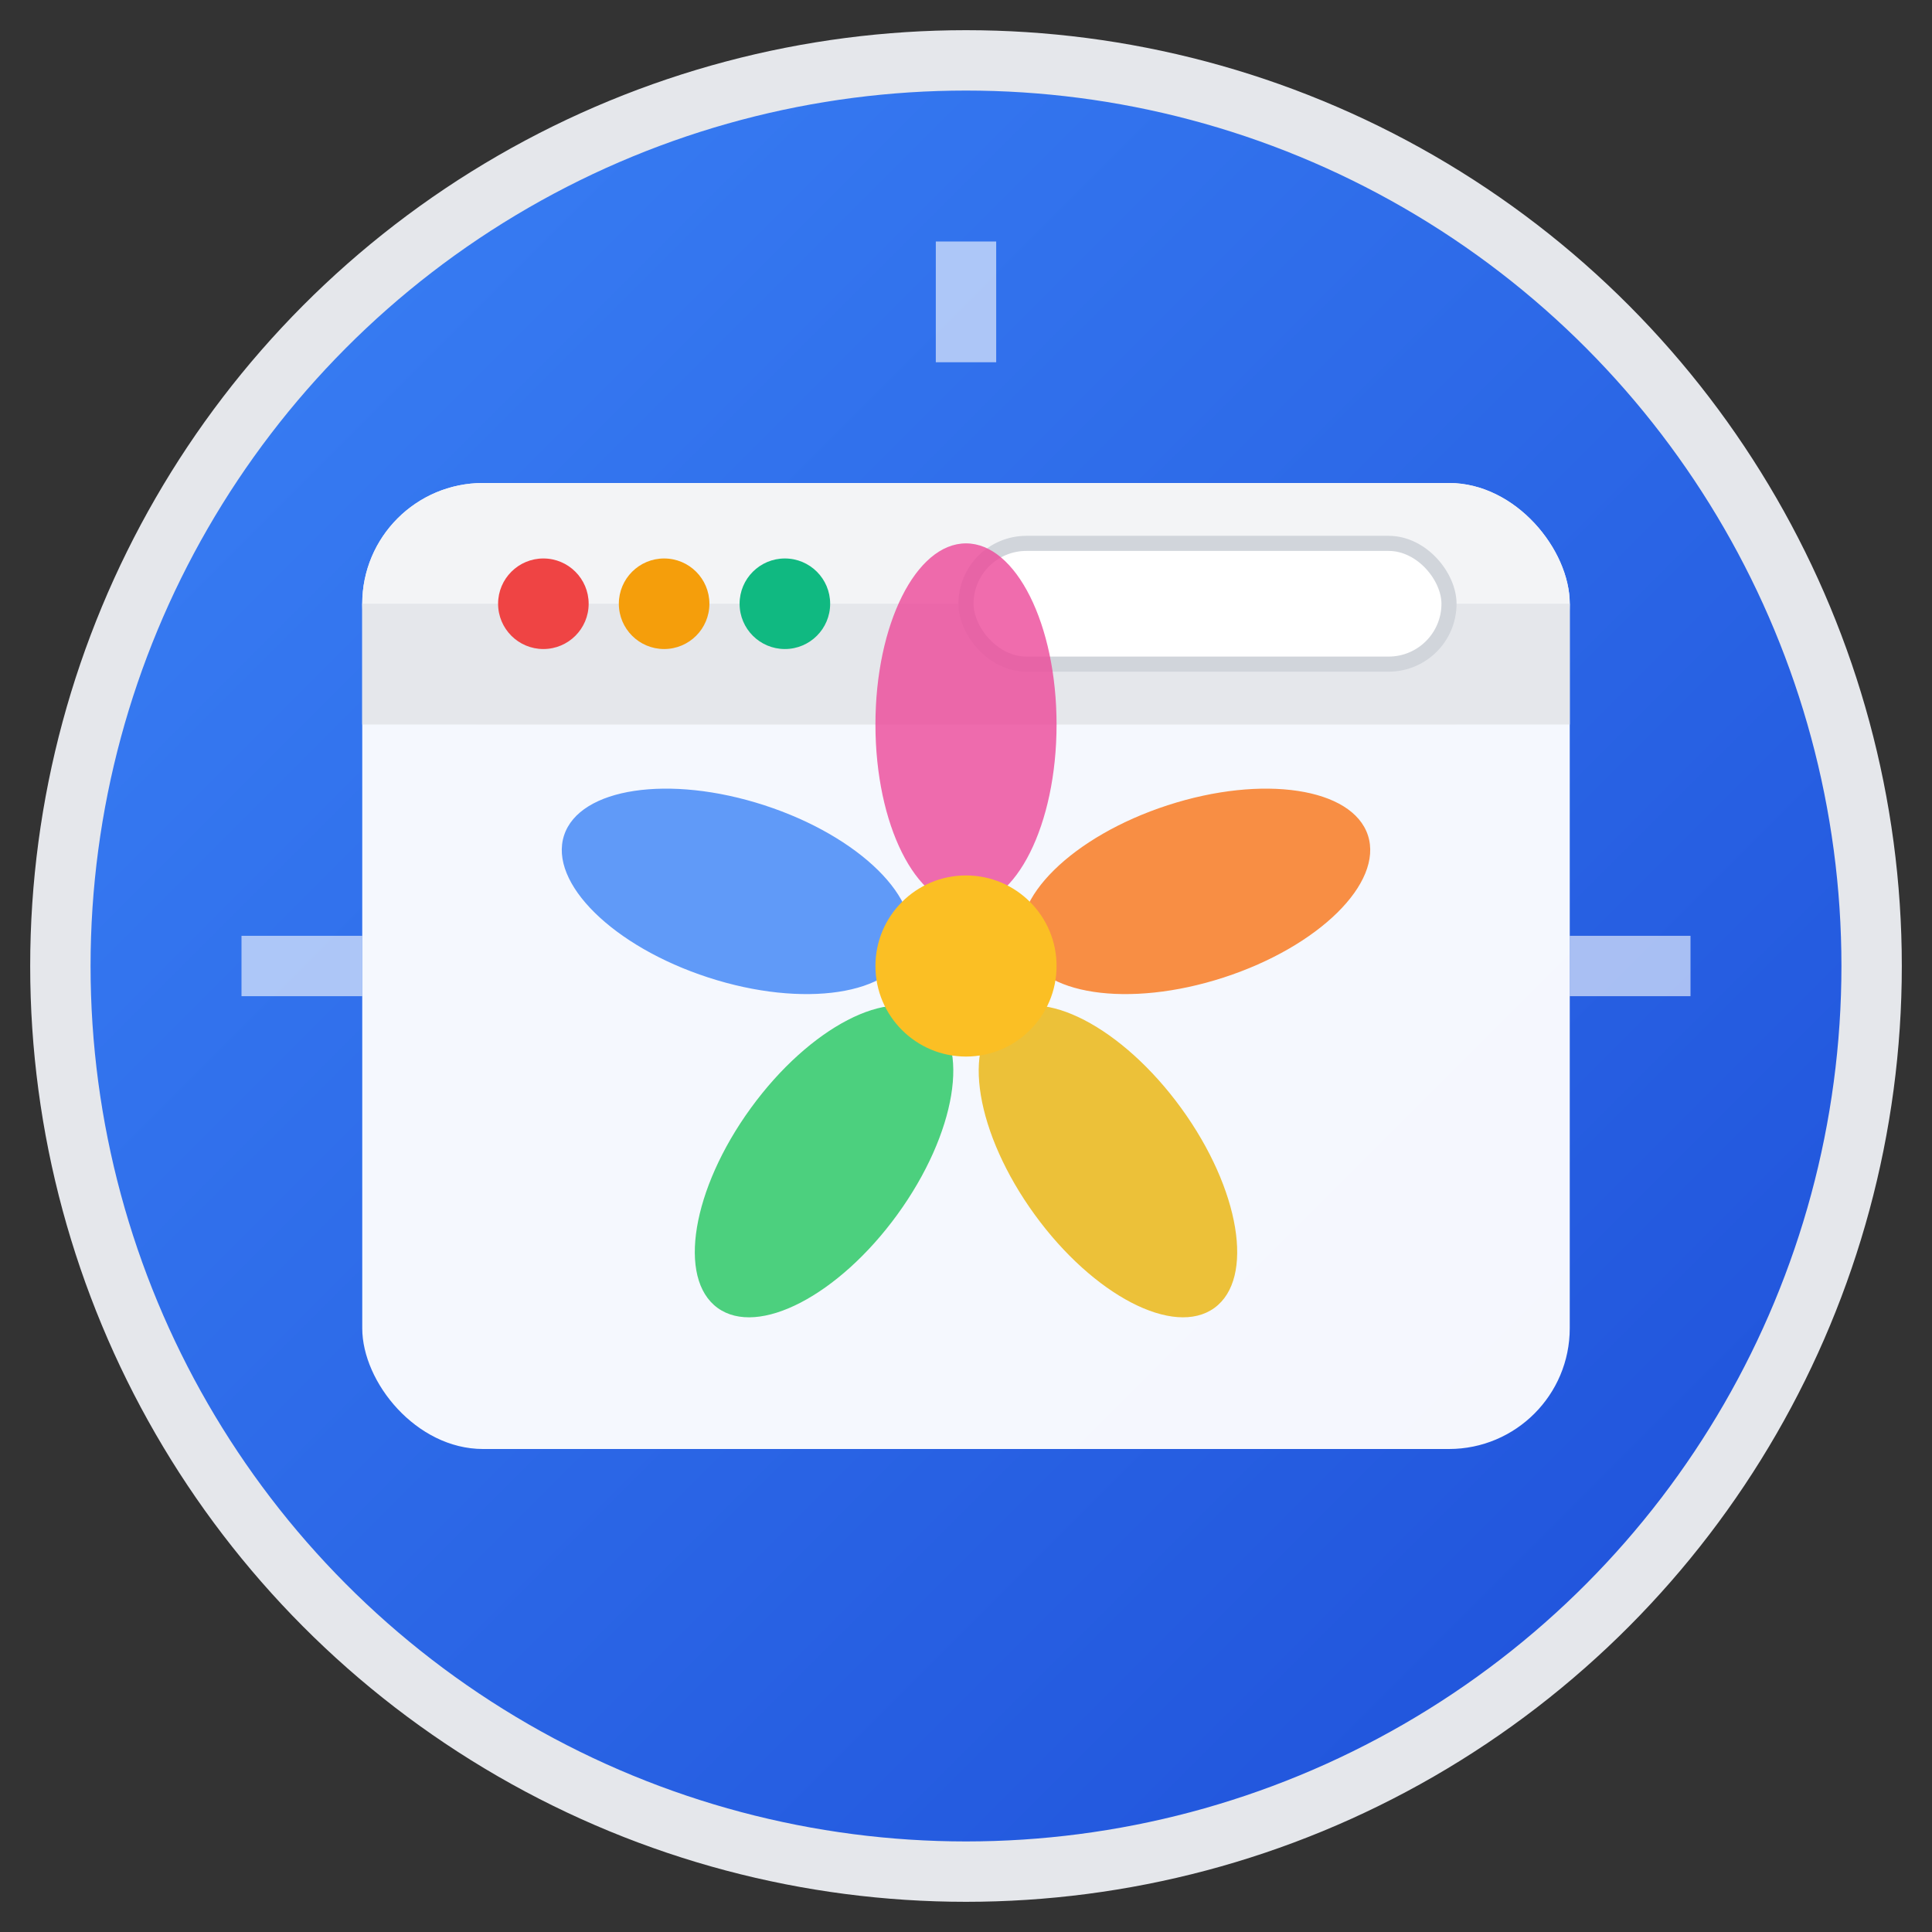 <svg width="64" height="64" viewBox="0 0 64 64" fill="none" xmlns="http://www.w3.org/2000/svg">
  <rect x="0" y="0" width="64" height="64" fill="#333333" stroke="none"/>
  <defs>
    <linearGradient id="browserGradient" x1="0%" y1="0%" x2="100%" y2="100%">
      <stop offset="0%" style="stop-color:#3B82F6;stop-opacity:1" />
      <stop offset="100%" style="stop-color:#1D4ED8;stop-opacity:1" />
    </linearGradient>
  </defs>
  
  <!-- Background circle -->
  <circle cx="32" cy="32" r="30" fill="url(#browserGradient)" stroke="#E5E7EB" stroke-width="2"/>
  
  <!-- Browser window -->
  <rect x="12" y="16" width="40" height="32" rx="4" fill="white" opacity="0.95"/>
  
  <!-- Browser header -->
  <rect x="12" y="16" width="40" height="8" rx="4" fill="#F3F4F6"/>
  <rect x="12" y="20" width="40" height="4" fill="#E5E7EB"/>
  
  <!-- Traffic lights -->
  <circle cx="18" cy="20" r="1.5" fill="#EF4444"/>
  <circle cx="22" cy="20" r="1.5" fill="#F59E0B"/>
  <circle cx="26" cy="20" r="1.5" fill="#10B981"/>
  
  <!-- Address bar -->
  <rect x="32" y="18" width="16" height="4" rx="2" fill="white" stroke="#D1D5DB" stroke-width="0.5"/>
  
  <!-- Petal/flower design -->
  <g transform="translate(32,32)">
    <!-- Petals -->
    <ellipse cx="0" cy="-8" rx="3" ry="6" fill="#EC4899" opacity="0.8" transform="rotate(0)"/>
    <ellipse cx="0" cy="-8" rx="3" ry="6" fill="#F97316" opacity="0.8" transform="rotate(72)"/>
    <ellipse cx="0" cy="-8" rx="3" ry="6" fill="#EAB308" opacity="0.8" transform="rotate(144)"/>
    <ellipse cx="0" cy="-8" rx="3" ry="6" fill="#22C55E" opacity="0.8" transform="rotate(216)"/>
    <ellipse cx="0" cy="-8" rx="3" ry="6" fill="#3B82F6" opacity="0.8" transform="rotate(288)"/>
    
    <!-- Center -->
    <circle cx="0" cy="0" r="3" fill="#FBBF24"/>
  </g>
  
  <!-- Speed lines -->
  <path d="M8 32 L12 32" stroke="white" stroke-width="2" opacity="0.6"/>
  <path d="M52 32 L56 32" stroke="white" stroke-width="2" opacity="0.6"/>
  <path d="M32 8 L32 12" stroke="white" stroke-width="2" opacity="0.6"/>
</svg>